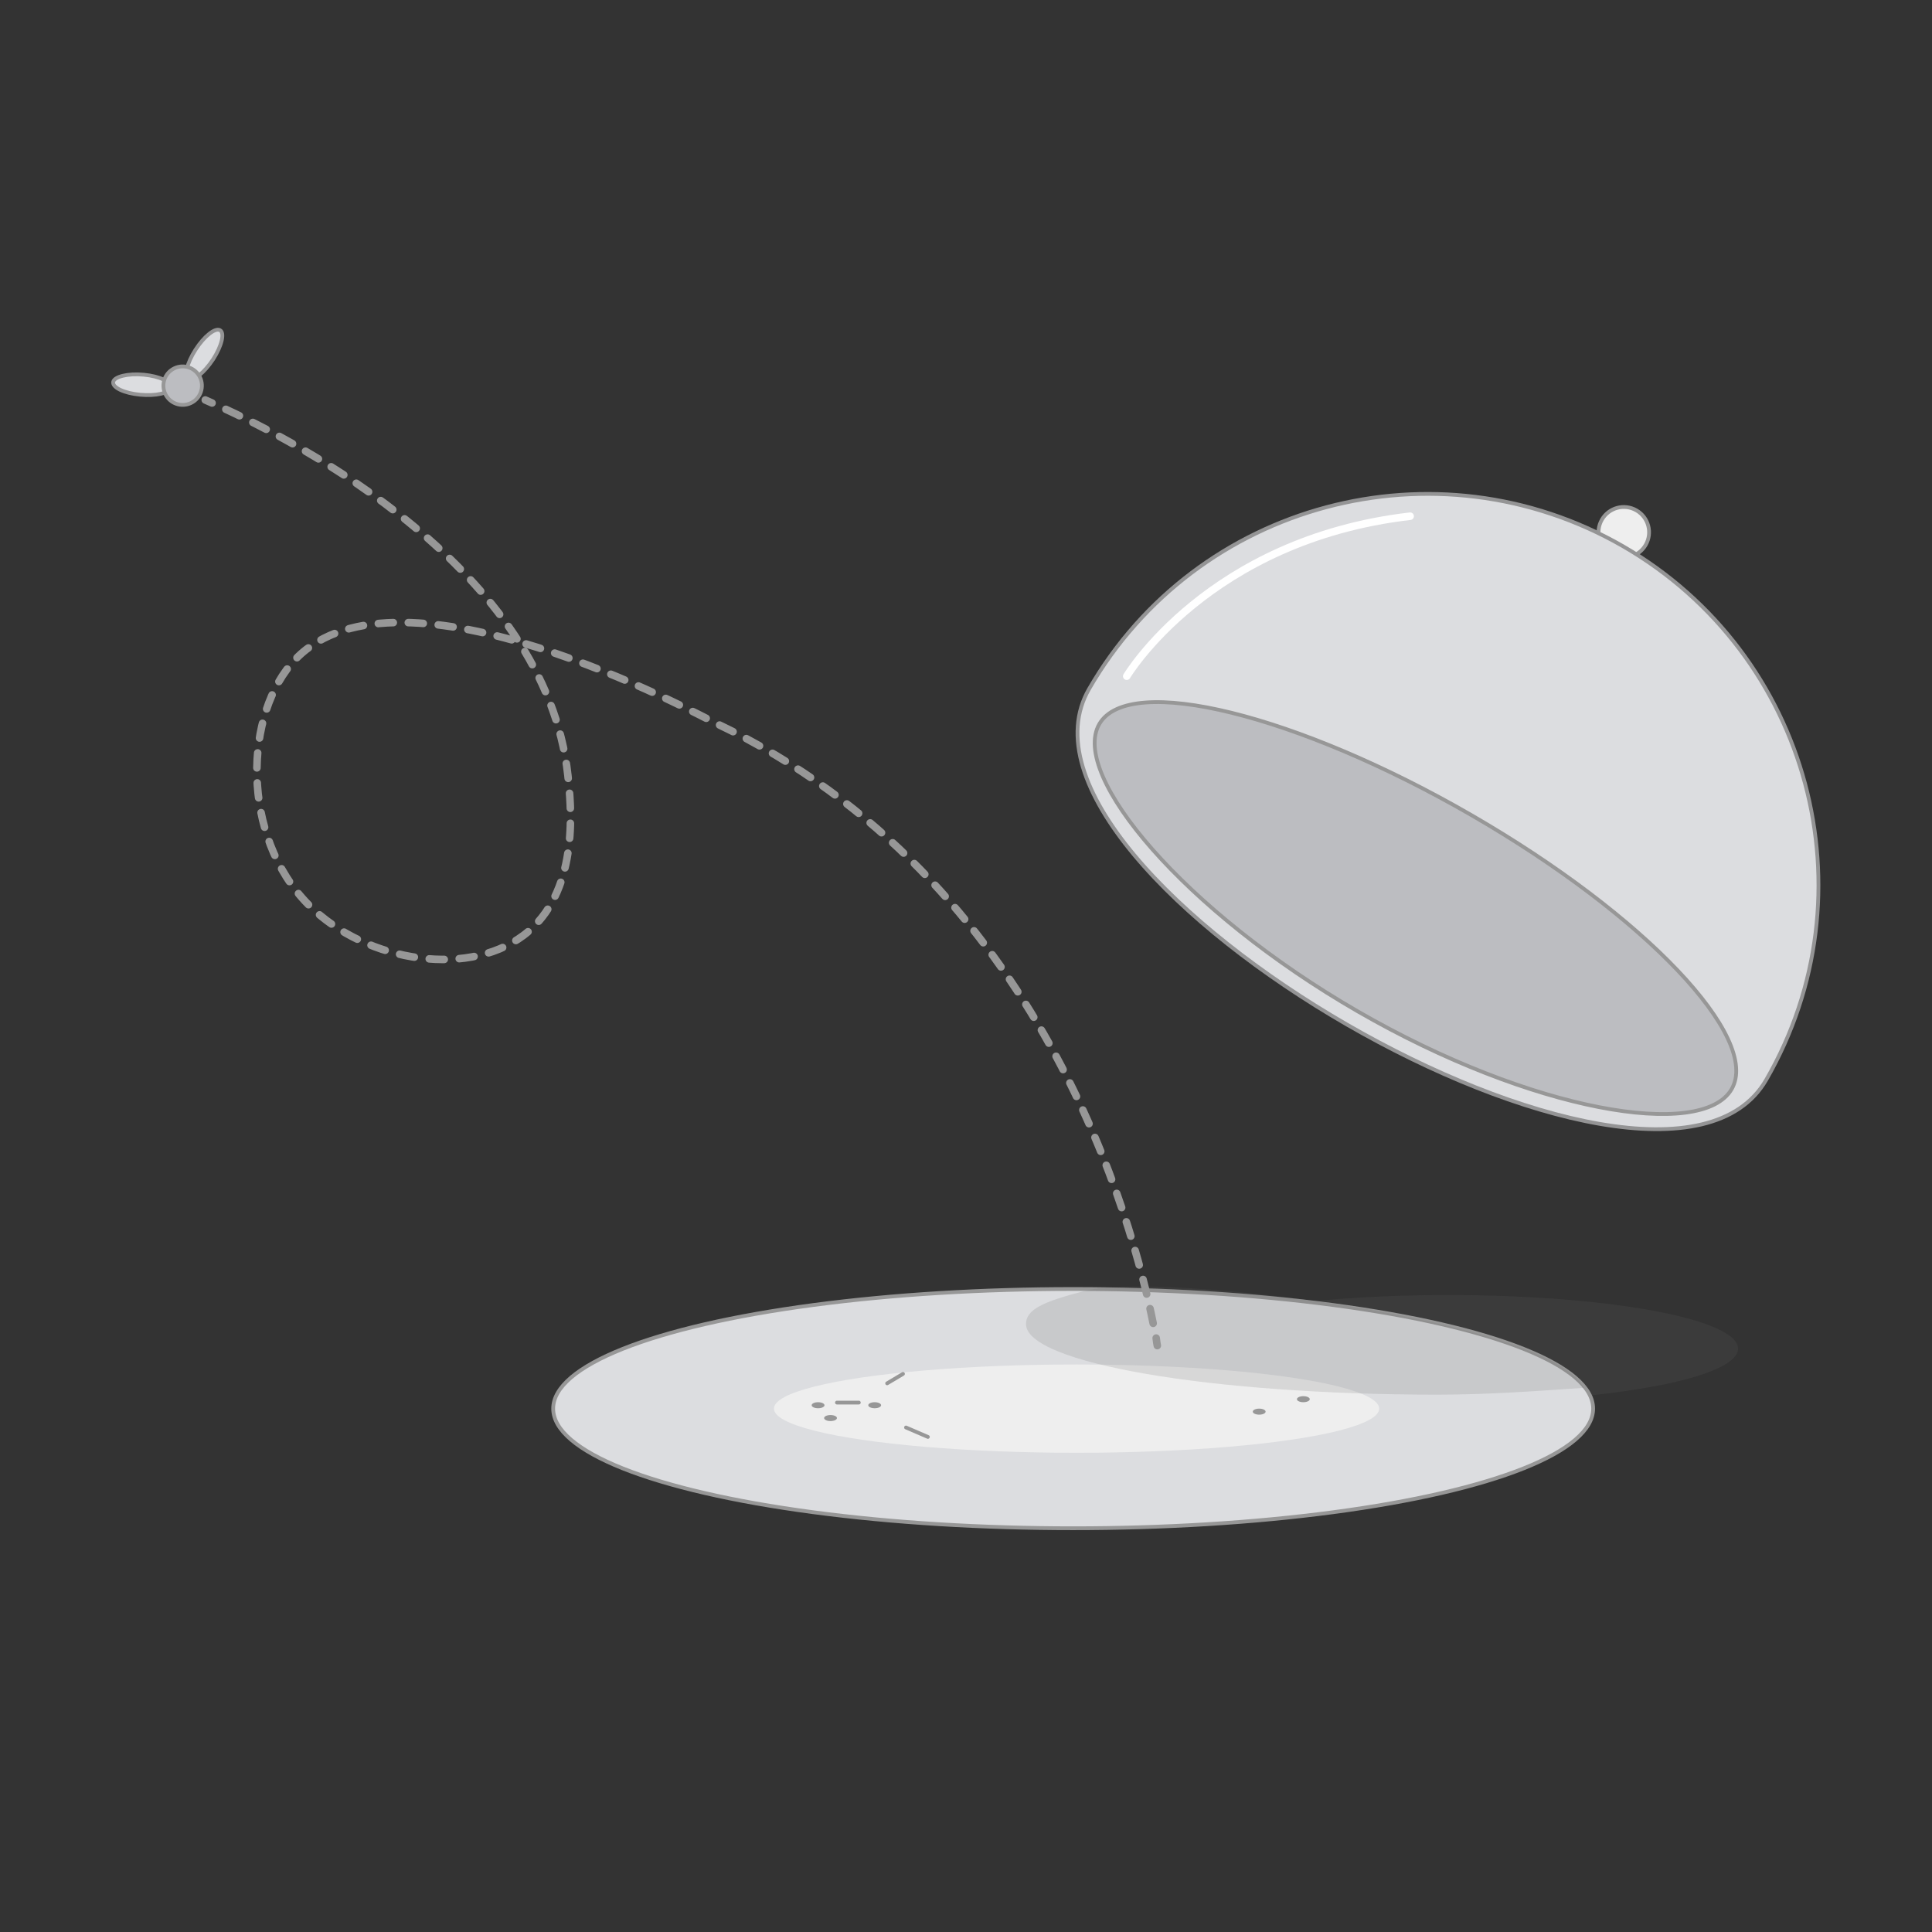 <?xml version="1.0" encoding="utf-8"?>
<!-- Generator: Adobe Illustrator 21.0.2, SVG Export Plug-In . SVG Version: 6.00 Build 0)  -->
<svg version="1.1" id="Capa_1" xmlns="http://www.w3.org/2000/svg" xmlns:xlink="http://www.w3.org/1999/xlink" x="0px" y="0px"
	 viewBox="0 0 512 512" style="enable-background:new 0 0 512 512;" xml:space="preserve">
<rect x="0" y="0" width="512" height="512" fill="#333333" stroke="none"/>
<style type="text/css">
	.st0{fill:#656565;fill-opacity:0.168;}
	.st1{fill:#DCDDE0;stroke:#979797;}
	.st2{fill:#EEEEEE;}
	.st3{fill:#EEEEEE;stroke:#979797;}
	.st4{fill:#DCDDE0;stroke:#949495;}
	.st5{fill:#BCBDC1;stroke:#979797;}
	.st6{fill:none;stroke:#FFFFFF;stroke-width:2;stroke-linecap:round;}
	.st7{fill:none;stroke:#979797;stroke-linecap:round;}
	.st8{fill:#979797;}
	.st9{fill:none;stroke:#979797;stroke-width:2;stroke-linecap:round;}
	.st10{fill:none;stroke:#979797;stroke-width:2;stroke-linecap:round;stroke-dasharray:3.977,3.977;}
</style>
<g transform="translate(1 -18)">
	<ellipse class="st0" cx="382.8" cy="375.4" rx="76.8" ry="14.2"/>
	<ellipse class="st1" cx="283.4" cy="391.3" rx="137.8" ry="31.7"/>
	<ellipse class="st2" cx="284.3" cy="391.3" rx="80.2" ry="11.7"/>
	<g transform="rotate(30 42.05 164.81)">
		
			<ellipse transform="matrix(2.729302e-06 1 -1 2.729302e-06 340.761 -408.307)" class="st3" cx="374.5" cy="-33.8" rx="6.7" ry="6.7"/>
		<path class="st4" d="M479.8,73c0-57.1-46.4-103.5-103.6-103.5C319-30.4,272.6,15.9,272.6,73S479.8,130.2,479.8,73z"/>
		<path class="st5" d="M377,111.4c53.1,0,96.1-16,96.1-31.7s-43-28.4-96.1-28.4c-53.1,0-97.4,12.7-97.4,28.4S324,111.4,377,111.4
			L377,111.4z"/>
	</g>
	<path class="st6" d="M297.6,197.2c0,0,21.6-36.2,75.1-42.4"/>
	<path class="st7" d="M234.1,384.6l4.2-2.5 M239.1,396.3l5.8,2.5 M220.8,389.7h5.8"/>
	<ellipse class="st8" cx="215.8" cy="390.4" rx="1.7" ry="0.8"/>
	<ellipse class="st8" cx="219.1" cy="393.8" rx="1.7" ry="0.8"/>
	<ellipse class="st8" cx="332.7" cy="392.1" rx="1.7" ry="0.8"/>
	<ellipse class="st8" cx="230.8" cy="390.4" rx="1.7" ry="0.8"/>
	<ellipse class="st8" cx="344.4" cy="388.8" rx="1.7" ry="0.8"/>
	<path class="st0" d="M379.9,387.6c13.8,0,26.7-1,38.8-1.8c-9.1-18.3-112.7-30.8-132.2-25.7c-11.3,2.9-15.6,5-15.6,8.8
		C270.9,379.2,319.7,387.6,379.9,387.6L379.9,387.6z"/>
</g>
<g>
	<g>
		<path class="st9" d="M306.7,356.6c-0.1-0.5-0.2-1.1-0.3-2"/>
		<path class="st10" d="M305.6,350.7C300.4,324.9,276.5,233,190,191.8c-5-2.4-84-45.6-111.6-17.2c-13.9,14.4-14.7,47,3.4,65.2
			c15.4,15.5,43.6,19.7,58.4,6.9c13.5-11.7,11.1-33.7,10.3-41.2c-6-54.9-72.2-88.6-92.5-97.9"/>
		<path class="st9" d="M56.2,106.8c-0.7-0.3-1.3-0.6-1.8-0.8"/>
	</g>
</g>
<path class="st4" d="M38.1,99.3c4.2,0.4,7.4,1.9,7.1,3.4s-3.9,2.3-8.1,1.9c-4.2-0.4-7.4-1.9-7.1-3.4C30.3,99.8,33.9,98.9,38.1,99.3z
	"/>
<path class="st4" d="M51.8,92.7c-2.3,3.6-3.1,7-1.8,7.7c1.3,0.7,4.2-1.7,6.5-5.2c2.3-3.6,3.1-7,1.8-7.7C57,86.8,54.1,89.1,51.8,92.7
	z"/>
<ellipse transform="matrix(0.899 -0.438 0.438 0.899 -39.867 31.524)" class="st5" cx="48.4" cy="102.2" rx="5.1" ry="5.1"/>
</svg>
